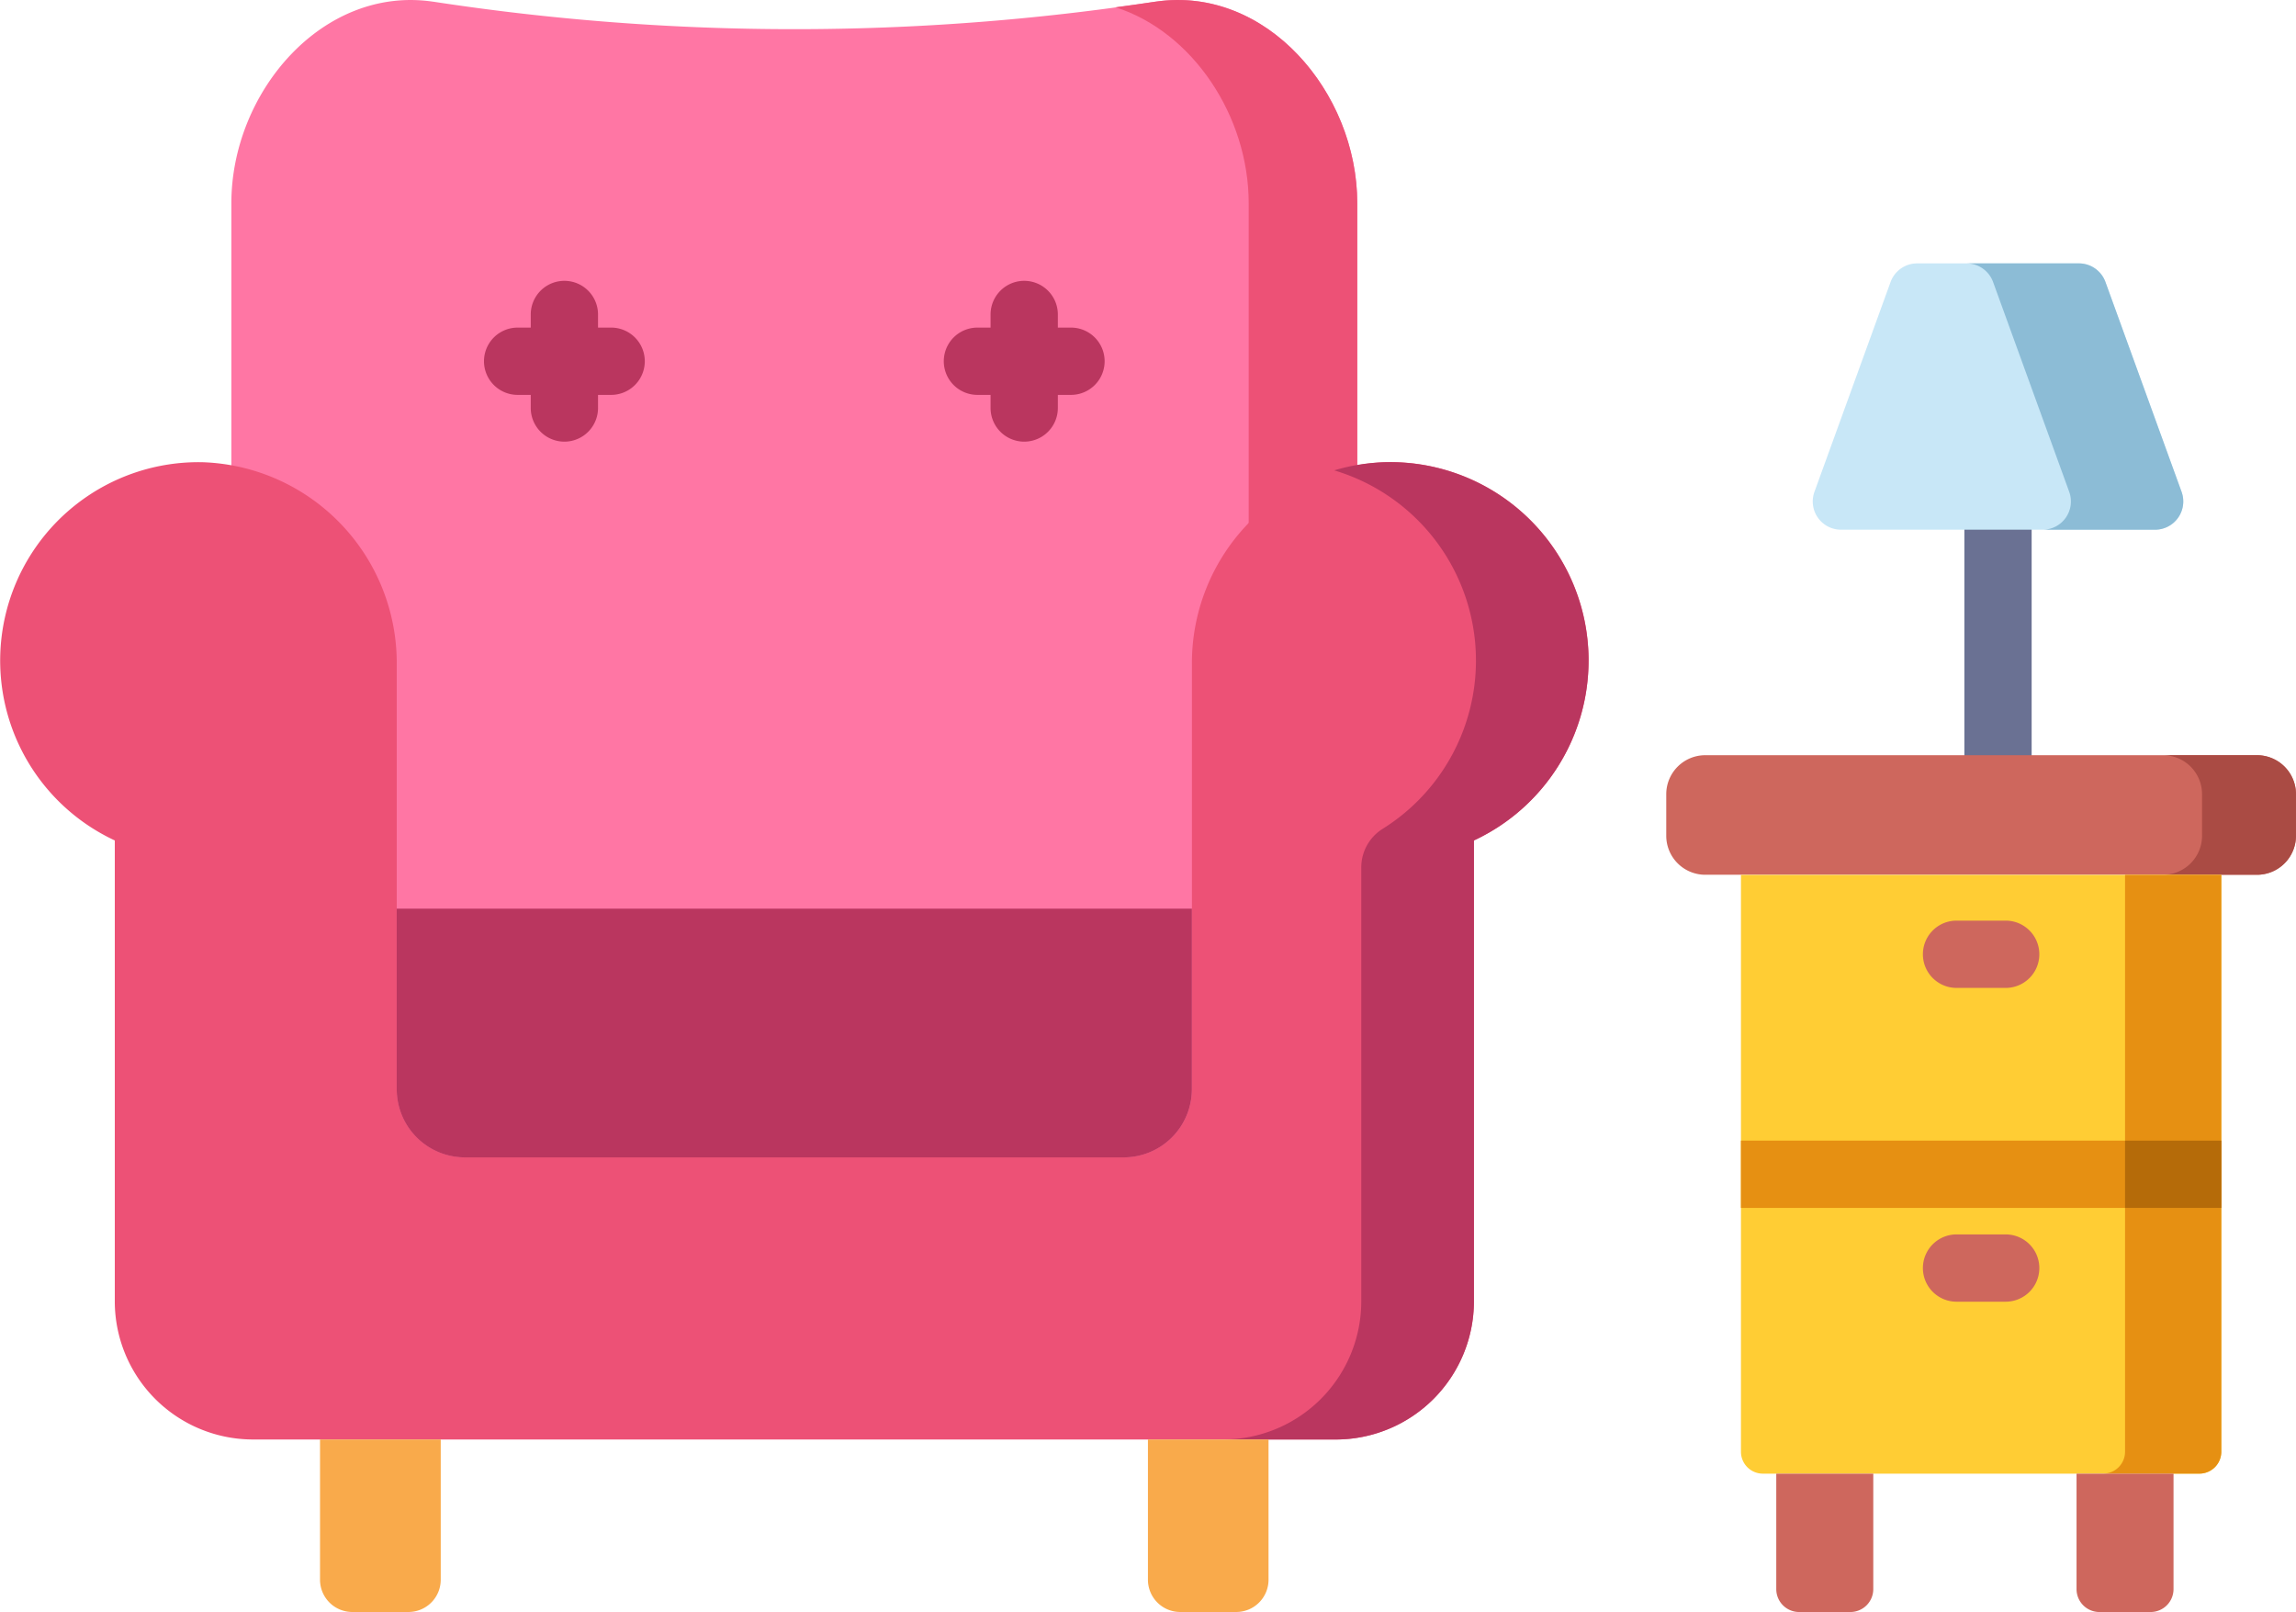 <svg xmlns="http://www.w3.org/2000/svg" width="99.526" height="69.869" viewBox="0 0 99.526 69.869"><defs><style>.a{fill:#6a7193;}.b{fill:#ff76a4;}.c{fill:#ed5176;}.d{fill:#ba365f;}.e{fill:#f9aa4b;}.f{fill:#ce675d;}.g{fill:#aa4b44;}.h{fill:#ffcd34;}.i{fill:#e69012;}.j{fill:#c8e7f7;}.k{fill:#8cbcd6;}.l{fill:#b56b09;}</style></defs><g transform="translate(-0.001 0)"><path class="a" d="M439.513,123.3a1.458,1.458,0,0,1-1.458-1.458v-9.774a1.458,1.458,0,0,1,2.916,0v9.774A1.458,1.458,0,0,1,439.513,123.3Zm0,0" transform="translate(-352.903 -89.106)"/><path class="b" d="M60.339.071a103.375,103.375,0,0,0,31.328,0c4.774-.7,8.737,3.912,8.737,8.737V54.435H51.6V8.809c0-4.825,3.963-9.441,8.737-8.737Zm0,0" transform="translate(-41.57)"/><path class="c" d="M250.515.071q-.872.129-1.737.244c3.343,1.071,5.769,4.718,5.769,8.494V54.435h4.706V8.809c0-4.825-3.964-9.441-8.737-8.737Zm0,0" transform="translate(-200.418 0)"/><path class="c" d="M68.865,111.648a8.6,8.6,0,0,0-8.775-8.6,8.709,8.709,0,0,0-8.422,8.767v18.408a2.955,2.955,0,0,1-2.956,2.955H20.154a2.955,2.955,0,0,1-2.955-2.955V111.818a8.709,8.709,0,0,0-8.422-8.767,8.6,8.6,0,0,0-3.8,16.394v19.972a5.991,5.991,0,0,0,5.991,5.991H57.9a5.991,5.991,0,0,0,5.992-5.991V119.445a8.6,8.6,0,0,0,4.971-7.8Zm0,0" transform="translate(0 -83.018)"/><path class="d" d="M279.817,103.052a8.382,8.382,0,0,0-2.253.354,8.6,8.6,0,0,1,2.084,15.546,1.973,1.973,0,0,0-.911,1.68v18.786a5.992,5.992,0,0,1-5.991,5.992h4.883a5.991,5.991,0,0,0,5.991-5.992V119.446a8.6,8.6,0,0,0-3.8-16.394Zm0,0" transform="translate(-219.728 -83.019)"/><path class="e" d="M71.367,320.961v6.077a1.4,1.4,0,0,0,1.4,1.4H75.2a1.4,1.4,0,0,0,1.4-1.4v-6.077Zm0,0" transform="translate(-57.494 -258.571)"/><path class="e" d="M255.988,320.961v6.077a1.4,1.4,0,0,0,1.4,1.4h2.428a1.4,1.4,0,0,0,1.4-1.4v-6.077Zm0,0" transform="translate(-206.227 -258.571)"/><g transform="translate(17.198 12.171)"><path class="d" d="M113.442,64.641h-.569v-.569a1.458,1.458,0,1,0-2.916,0v.569h-.569a1.458,1.458,0,1,0,0,2.916h.569v.569a1.458,1.458,0,1,0,2.916,0v-.569h.569a1.458,1.458,0,1,0,0-2.916Zm0,0" transform="translate(-104.147 -62.613)"/><path class="d" d="M215.986,64.641h-.57v-.569a1.458,1.458,0,1,0-2.916,0v.569h-.57a1.458,1.458,0,0,0,0,2.916h.57v.569a1.458,1.458,0,1,0,2.916,0v-.569h.57a1.458,1.458,0,0,0,0-2.916Zm0,0" transform="translate(-186.758 -62.613)"/><path class="d" d="M88.473,210.43a2.955,2.955,0,0,0,2.955,2.955h28.557a2.955,2.955,0,0,0,2.956-2.955v-7.825H88.473Zm0,0" transform="translate(-88.473 -175.393)"/></g><path class="f" d="M371.574,170.078v1.8a1.691,1.691,0,0,0,1.691,1.691H397.18a1.691,1.691,0,0,0,1.691-1.691v-1.8a1.691,1.691,0,0,0-1.691-1.691H373.265A1.691,1.691,0,0,0,371.574,170.078Zm0,0" transform="translate(-299.345 -135.655)"/><path class="g" d="M486.424,168.387h-4.072a1.692,1.692,0,0,1,1.692,1.691v1.8a1.692,1.692,0,0,1-1.692,1.691h4.072a1.691,1.691,0,0,0,1.691-1.691v-1.8A1.691,1.691,0,0,0,486.424,168.387Zm0,0" transform="translate(-388.589 -135.655)"/><path class="h" d="M388.227,220.072v-25h20.822v25a.95.95,0,0,1-.949.95H389.177A.95.95,0,0,1,388.227,220.072Zm0,0" transform="translate(-312.76 -157.151)"/><path class="i" d="M469.946,195.07v25a.95.95,0,0,1-.95.95h4.173a.95.95,0,0,0,.949-.95v-25Zm0,0" transform="translate(-377.829 -157.151)"/><path class="f" d="M396.105,328.578v5.005a.992.992,0,0,0,.992.992h2.22a.993.993,0,0,0,.993-.992v-5.005Zm0,0" transform="translate(-319.107 -264.707)"/><path class="f" d="M463.066,328.578v5.005a.992.992,0,0,0,.992.992h2.22a.993.993,0,0,0,.992-.992v-5.005Zm0,0" transform="translate(-373.052 -264.707)"/><path class="j" d="M419.072,70.272H405.458a1.224,1.224,0,0,1-1.15-1.642l3.3-9.094a1.224,1.224,0,0,1,1.15-.806h7.012a1.226,1.226,0,0,1,1.151.806l3.3,9.094A1.224,1.224,0,0,1,419.072,70.272Zm0,0" transform="translate(-325.655 -47.314)"/><path class="k" d="M447.847,68.63l-3.3-9.094a1.224,1.224,0,0,0-1.15-.806h-4.872a1.225,1.225,0,0,1,1.151.806l3.3,9.094a1.224,1.224,0,0,1-1.15,1.642H446.7A1.224,1.224,0,0,0,447.847,68.63Zm0,0" transform="translate(-353.28 -47.314)"/><path class="i" d="M409.049,257.24v-2.916H388.227v2.916Zm0,0" transform="translate(-312.761 -204.887)"/><path class="l" d="M473.883,254.324v2.916h4.172v-2.916Zm0,0" transform="translate(-381.766 -204.887)"/><path class="f" d="M432.394,208.189h-2.131a1.458,1.458,0,0,1,0-2.916h2.131a1.458,1.458,0,1,1,0,2.916Zm0,0" transform="translate(-345.451 -165.371)"/><path class="f" d="M432.394,278.15h-2.131a1.458,1.458,0,0,1,0-2.916h2.131a1.458,1.458,0,1,1,0,2.916Zm0,0" transform="translate(-345.451 -221.732)"/></g></svg>
